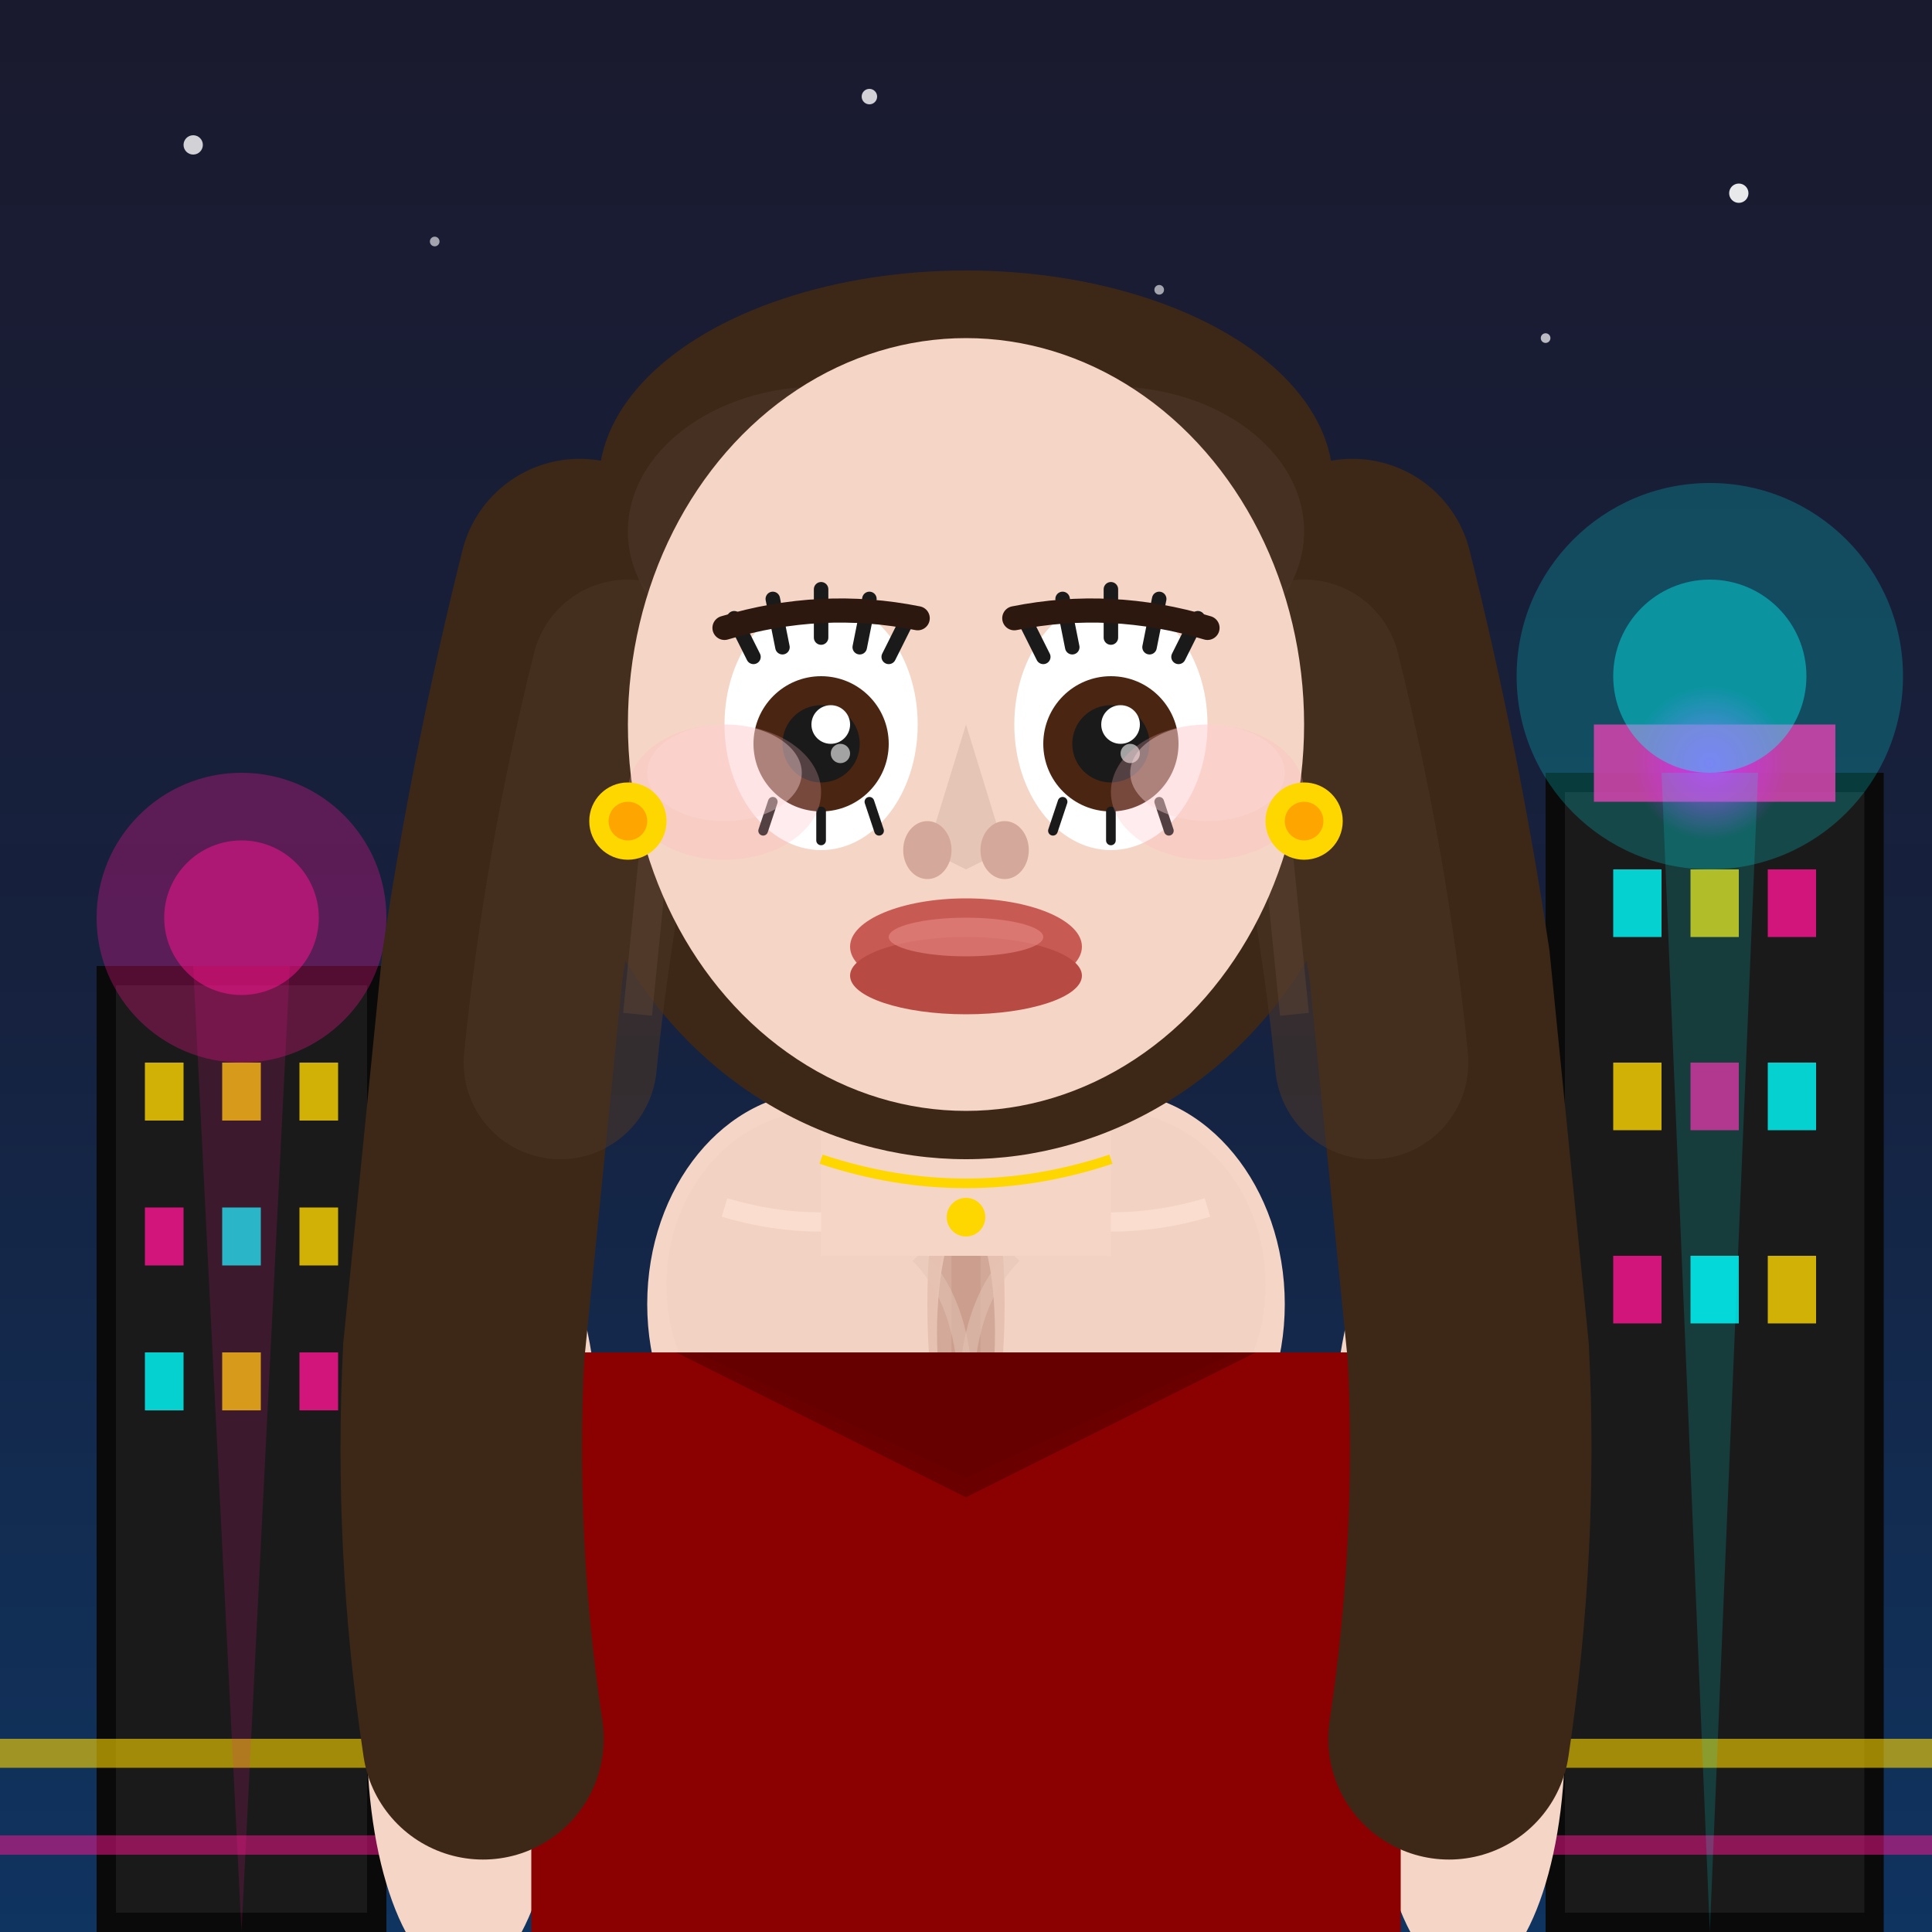 <svg xmlns="http://www.w3.org/2000/svg" viewBox="0 0 200 200" width="200" height="200">
  <rect x="0" y="0" width="200" height="200" fill="#808080" stroke="none"/>
  <!-- Las Vegas background with gradient night sky -->
  <defs>
    <linearGradient id="vegasNightSky" x1="0%" y1="0%" x2="0%" y2="100%">
      <stop offset="0%" style="stop-color:#1a1a2e;stop-opacity:1" />
      <stop offset="50%" style="stop-color:#16213e;stop-opacity:1" />
      <stop offset="100%" style="stop-color:#0f3460;stop-opacity:1" />
    </linearGradient>
    <radialGradient id="neonGlow" cx="50%" cy="50%" r="50%">
      <stop offset="0%" style="stop-color:#ff00ff;stop-opacity:0.8" />
      <stop offset="100%" style="stop-color:#ff00ff;stop-opacity:0" />
    </radialGradient>
  </defs>
  
  <rect width="200" height="200" fill="url(#vegasNightSky)"/>
  
  <!-- Stars -->
  <circle cx="20" cy="15" r="1" fill="white" opacity="0.8"/>
  <circle cx="45" cy="25" r="0.5" fill="white" opacity="0.6"/>
  <circle cx="180" cy="20" r="1" fill="white" opacity="0.9"/>
  <circle cx="160" cy="35" r="0.5" fill="white" opacity="0.7"/>
  <circle cx="90" cy="10" r="0.8" fill="white" opacity="0.8"/>
  <circle cx="120" cy="30" r="0.5" fill="white" opacity="0.6"/>
  
  <!-- Casino buildings silhouettes -->
  <!-- Left casino tower -->
  <rect x="10" y="100" width="30" height="100" fill="#0a0a0a"/>
  <rect x="12" y="102" width="26" height="96" fill="#1a1a1a"/>
  <!-- Windows with lights -->
  <rect x="15" y="110" width="4" height="6" fill="#FFD700" opacity="0.8"/>
  <rect x="23" y="110" width="4" height="6" fill="#FFD700" opacity="0.8"/>
  <rect x="31" y="110" width="4" height="6" fill="#FFD700" opacity="0.8"/>
  <rect x="15" y="125" width="4" height="6" fill="#FF1493" opacity="0.8"/>
  <rect x="23" y="125" width="4" height="6" fill="#00FFFF" opacity="0.8"/>
  <rect x="31" y="125" width="4" height="6" fill="#FFD700" opacity="0.8"/>
  <rect x="15" y="140" width="4" height="6" fill="#00FFFF" opacity="0.8"/>
  <rect x="23" y="140" width="4" height="6" fill="#FFD700" opacity="0.8"/>
  <rect x="31" y="140" width="4" height="6" fill="#FF1493" opacity="0.8"/>
  
  <!-- Center tall casino -->
  <rect x="160" y="80" width="35" height="120" fill="#0a0a0a"/>
  <rect x="162" y="82" width="31" height="116" fill="#1a1a1a"/>
  <!-- Neon sign on top -->
  <rect x="165" y="75" width="25" height="8" fill="#FF1493" opacity="0.9"/>
  <circle cx="177" cy="79" r="8" fill="url(#neonGlow)"/>
  <!-- Windows -->
  <rect x="167" y="90" width="5" height="7" fill="#00FFFF" opacity="0.8"/>
  <rect x="175" y="90" width="5" height="7" fill="#FFD700" opacity="0.8"/>
  <rect x="183" y="90" width="5" height="7" fill="#FF1493" opacity="0.8"/>
  <rect x="167" y="110" width="5" height="7" fill="#FFD700" opacity="0.8"/>
  <rect x="175" y="110" width="5" height="7" fill="#FF1493" opacity="0.8"/>
  <rect x="183" y="110" width="5" height="7" fill="#00FFFF" opacity="0.8"/>
  <rect x="167" y="130" width="5" height="7" fill="#FF1493" opacity="0.8"/>
  <rect x="175" y="130" width="5" height="7" fill="#00FFFF" opacity="0.8"/>
  <rect x="183" y="130" width="5" height="7" fill="#FFD700" opacity="0.8"/>
  
  <!-- Neon lights and signs -->
  <!-- Pink neon glow left -->
  <circle cx="25" cy="95" r="15" fill="#FF1493" opacity="0.3"/>
  <circle cx="25" cy="95" r="8" fill="#FF1493" opacity="0.5"/>
  
  <!-- Cyan neon glow right -->
  <circle cx="177" cy="70" r="20" fill="#00FFFF" opacity="0.2"/>
  <circle cx="177" cy="70" r="10" fill="#00FFFF" opacity="0.4"/>
  
  <!-- Gold neon strips -->
  <rect x="0" y="180" width="200" height="3" fill="#FFD700" opacity="0.6"/>
  <rect x="0" y="190" width="200" height="2" fill="#FF1493" opacity="0.5"/>
  
  <!-- Light beams shooting up -->
  <path d="M 25 200 L 20 100 L 30 100 Z" fill="#FF1493" opacity="0.15"/>
  <path d="M 177 200 L 172 80 L 182 80 Z" fill="#00FFFF" opacity="0.15"/>
  
  <!-- Arms -->
  <!-- Left arm -->
  <ellipse cx="50" cy="150" rx="12" ry="28" fill="#f5d5c5"/>
  <ellipse cx="48" cy="180" rx="10" ry="25" fill="#f5d5c5"/>
  <!-- Arm shading -->
  <path d="M 42 145 Q 50 150 58 145" stroke="#e5c5b5" stroke-width="1" fill="none"/>
  
  <!-- Right arm -->
  <ellipse cx="150" cy="150" rx="12" ry="28" fill="#f5d5c5"/>
  <ellipse cx="152" cy="180" rx="10" ry="25" fill="#f5d5c5"/>
  <!-- Arm shading -->
  <path d="M 142 145 Q 150 150 158 145" stroke="#e5c5b5" stroke-width="1" fill="none"/>
  
  <!-- Chest/breasts with realistic cleavage -->
  <!-- Left breast -->
  <ellipse cx="85" cy="135" rx="18" ry="22" fill="#f5d5c5"/>
  <ellipse cx="85" cy="133" rx="16" ry="18" fill="#f0d0c0" opacity="0.5"/>
  <!-- Breast curve highlight -->
  <path d="M 75 125 Q 85 128 95 125" stroke="#ffe4d6" stroke-width="2" fill="none" opacity="0.6"/>
  
  <!-- Right breast -->
  <ellipse cx="115" cy="135" rx="18" ry="22" fill="#f5d5c5"/>
  <ellipse cx="115" cy="133" rx="16" ry="18" fill="#f0d0c0" opacity="0.5"/>
  <!-- Breast curve highlight -->
  <path d="M 105 125 Q 115 128 125 125" stroke="#ffe4d6" stroke-width="2" fill="none" opacity="0.6"/>
  
  <!-- Cleavage - the hollow between breasts -->
  <path d="M 100 120 L 100 150" stroke="#d4a89a" stroke-width="3" fill="none"/>
  <ellipse cx="100" cy="135" rx="4" ry="18" fill="#d4a89a" opacity="0.4"/>
  <!-- Deep shadow in cleavage -->
  <ellipse cx="100" cy="138" rx="3" ry="12" fill="#c49888" opacity="0.6"/>
  
  <!-- Breast contour shadows -->
  <path d="M 95 130 Q 100 135 100 145" stroke="#e5c5b5" stroke-width="1.5" fill="none" opacity="0.5"/>
  <path d="M 105 130 Q 100 135 100 145" stroke="#e5c5b5" stroke-width="1.5" fill="none" opacity="0.5"/>
  
  <!-- Low-cut top with square/deep V neckline -->
  <path d="M 60 140 L 55 150 L 55 200 L 145 200 L 145 150 L 140 140 Z" fill="#8B0000"/>
  <rect x="60" y="140" width="80" height="20" fill="#8B0000"/>
  
  <!-- Deep V-neck showing cleavage -->
  <path d="M 70 140 L 100 155 L 130 140" fill="#6B0000"/>
  <path d="M 72 140 L 100 153 L 128 140" fill="#5A0000" opacity="0.3"/>
  
  <!-- Neck -->
  <rect x="85" y="105" width="30" height="25" fill="#f5d5c5"/>
  
  <!-- Delicate necklace -->
  <path d="M 85 120 Q 100 125 115 120" stroke="#FFD700" stroke-width="1" fill="none"/>
  <circle cx="100" cy="126" r="2" fill="#FFD700"/>
  
  <!-- Head -->
  <ellipse cx="100" cy="75" rx="35" ry="40" fill="#f5d5c5"/>
  
  <!-- Voluptuous long dark brown hair -->
  <!-- Hair behind head -->
  <ellipse cx="100" cy="75" rx="42" ry="45" fill="#3D2817"/>
  
  <!-- Long flowing hair on sides -->
  <path d="M 60 60 Q 55 80 52 100 Q 50 120 48 140 Q 47 160 50 180" stroke="#3D2817" stroke-width="25" fill="none" stroke-linecap="round"/>
  <path d="M 140 60 Q 145 80 148 100 Q 150 120 152 140 Q 153 160 150 180" stroke="#3D2817" stroke-width="25" fill="none" stroke-linecap="round"/>
  
  <!-- Hair volume and waves -->
  <path d="M 65 70 Q 60 90 58 110" stroke="#4A3425" stroke-width="20" fill="none" stroke-linecap="round" opacity="0.6"/>
  <path d="M 135 70 Q 140 90 142 110" stroke="#4A3425" stroke-width="20" fill="none" stroke-linecap="round" opacity="0.6"/>
  
  <!-- Hair highlights -->
  <path d="M 70 65 Q 68 85 66 105" stroke="#5D4433" stroke-width="3" fill="none" opacity="0.5"/>
  <path d="M 130 65 Q 132 85 134 105" stroke="#5D4433" stroke-width="3" fill="none" opacity="0.5"/>
  
  <!-- Top of head hair -->
  <ellipse cx="100" cy="50" rx="38" ry="22" fill="#3D2817"/>
  <ellipse cx="85" cy="55" rx="20" ry="15" fill="#4A3425" opacity="0.7"/>
  <ellipse cx="115" cy="55" rx="20" ry="15" fill="#4A3425" opacity="0.7"/>
  
  <!-- Face shape refinement -->
  <ellipse cx="100" cy="75" rx="35" ry="40" fill="#f5d5c5"/>
  
  <!-- Big brown eyes -->
  <ellipse cx="85" cy="75" rx="10" ry="13" fill="white"/>
  <ellipse cx="115" cy="75" rx="10" ry="13" fill="white"/>
  
  <!-- Brown irises -->
  <circle cx="85" cy="77" r="7" fill="#4A2511"/>
  <circle cx="115" cy="77" r="7" fill="#4A2511"/>
  
  <!-- Pupils with sparkle -->
  <circle cx="85" cy="77" r="4" fill="#1a1a1a"/>
  <circle cx="115" cy="77" r="4" fill="#1a1a1a"/>
  <circle cx="86" cy="75" r="2" fill="white"/>
  <circle cx="116" cy="75" r="2" fill="white"/>
  <circle cx="87" cy="78" r="1" fill="white" opacity="0.6"/>
  <circle cx="117" cy="78" r="1" fill="white" opacity="0.6"/>
  
  <!-- Very long dramatic lashes - upper -->
  <path d="M 78 68 L 76 64" stroke="#1a1a1a" stroke-width="1.5" stroke-linecap="round"/>
  <path d="M 81 67 L 80 62" stroke="#1a1a1a" stroke-width="1.5" stroke-linecap="round"/>
  <path d="M 85 66 L 85 61" stroke="#1a1a1a" stroke-width="1.5" stroke-linecap="round"/>
  <path d="M 89 67 L 90 62" stroke="#1a1a1a" stroke-width="1.5" stroke-linecap="round"/>
  <path d="M 92 68 L 94 64" stroke="#1a1a1a" stroke-width="1.5" stroke-linecap="round"/>
  
  <path d="M 108 68 L 106 64" stroke="#1a1a1a" stroke-width="1.5" stroke-linecap="round"/>
  <path d="M 111 67 L 110 62" stroke="#1a1a1a" stroke-width="1.5" stroke-linecap="round"/>
  <path d="M 115 66 L 115 61" stroke="#1a1a1a" stroke-width="1.5" stroke-linecap="round"/>
  <path d="M 119 67 L 120 62" stroke="#1a1a1a" stroke-width="1.5" stroke-linecap="round"/>
  <path d="M 122 68 L 124 64" stroke="#1a1a1a" stroke-width="1.5" stroke-linecap="round"/>
  
  <!-- Lower lashes -->
  <path d="M 80 83 L 79 86" stroke="#1a1a1a" stroke-width="1" stroke-linecap="round"/>
  <path d="M 85 84 L 85 87" stroke="#1a1a1a" stroke-width="1" stroke-linecap="round"/>
  <path d="M 90 83 L 91 86" stroke="#1a1a1a" stroke-width="1" stroke-linecap="round"/>
  
  <path d="M 110 83 L 109 86" stroke="#1a1a1a" stroke-width="1" stroke-linecap="round"/>
  <path d="M 115 84 L 115 87" stroke="#1a1a1a" stroke-width="1" stroke-linecap="round"/>
  <path d="M 120 83 L 121 86" stroke="#1a1a1a" stroke-width="1" stroke-linecap="round"/>
  
  <!-- Eyebrows - shaped and defined -->
  <path d="M 75 65 Q 85 62 95 64" stroke="#2D1810" stroke-width="2.5" fill="none" stroke-linecap="round"/>
  <path d="M 105 64 Q 115 62 125 65" stroke="#2D1810" stroke-width="2.5" fill="none" stroke-linecap="round"/>
  
  <!-- Nose - delicate -->
  <path d="M 100 75 L 96 88 L 100 90 L 104 88 Z" fill="#e5c5b5"/>
  <ellipse cx="96" cy="88" rx="2.5" ry="3" fill="#d4a89a"/>
  <ellipse cx="104" cy="88" rx="2.5" ry="3" fill="#d4a89a"/>
  
  <!-- Full lips -->
  <ellipse cx="100" cy="98" rx="12" ry="5" fill="#C85A54"/>
  <ellipse cx="100" cy="101" rx="12" ry="4" fill="#B84A44"/>
  <!-- Lip shine -->
  <ellipse cx="100" cy="97" rx="8" ry="2" fill="#E88A84" opacity="0.6"/>
  
  <!-- Cheekbones highlight -->
  <ellipse cx="75" cy="80" rx="8" ry="5" fill="#FFE4E1" opacity="0.4"/>
  <ellipse cx="125" cy="80" rx="8" ry="5" fill="#FFE4E1" opacity="0.4"/>
  
  <!-- Subtle blush -->
  <ellipse cx="75" cy="82" rx="10" ry="7" fill="#FFB6C1" opacity="0.25"/>
  <ellipse cx="125" cy="82" rx="10" ry="7" fill="#FFB6C1" opacity="0.25"/>
  
  <!-- Earrings -->
  <circle cx="65" cy="85" r="4" fill="#FFD700"/>
  <circle cx="65" cy="85" r="2" fill="#FFA500"/>
  <circle cx="135" cy="85" r="4" fill="#FFD700"/>
  <circle cx="135" cy="85" r="2" fill="#FFA500"/>
</svg>
